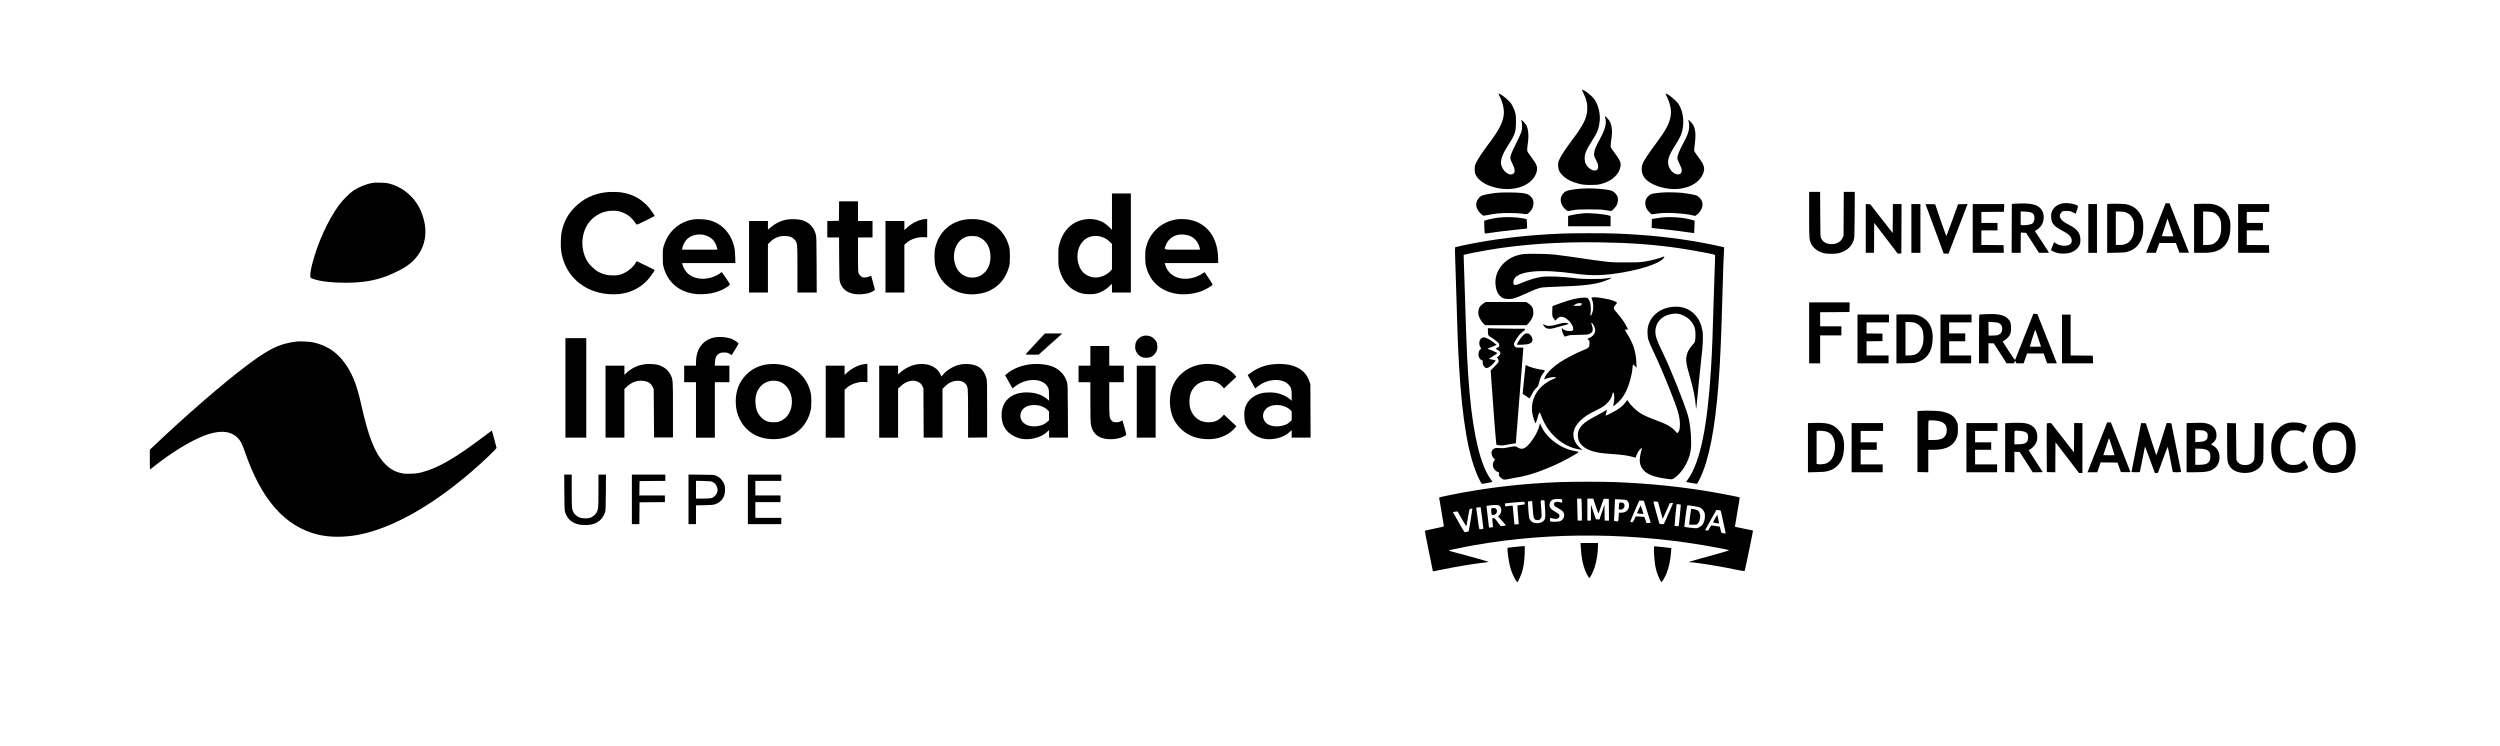 <?xml version="1.0" standalone="no"?>
<!DOCTYPE svg PUBLIC "-//W3C//DTD SVG 20010904//EN"
 "http://www.w3.org/TR/2001/REC-SVG-20010904/DTD/svg10.dtd">
<svg version="1.0" xmlns="http://www.w3.org/2000/svg"
 width="6358pt" height="1896pt" viewBox="0 0 6358 1896"
 preserveAspectRatio="xMidYMid meet">

<g transform="translate(0,1896) scale(0.1,-0.1)"
fill="#000000" stroke="none">
<path d="M40231 16674 c2 -5 20 -43 40 -84 77 -157 105 -283 96 -429 -12 -209
-102 -386 -403 -788 -156 -209 -248 -349 -298 -453 -37 -77 -41 -92 -40 -160
1 -113 30 -178 118 -265 79 -79 166 -129 301 -175 155 -53 235 -65 415 -64
146 1 177 4 264 27 148 40 256 97 342 182 75 74 111 133 139 229 33 111 4 187
-144 380 -50 66 -94 131 -98 145 -3 14 1 82 10 151 27 204 29 241 18 325 -15
122 -45 190 -114 259 -32 32 -60 57 -62 55 -2 -2 3 -29 12 -59 34 -128 -3
-273 -132 -515 -123 -229 -146 -287 -152 -370 -5 -70 -4 -72 48 -175 44 -89
53 -114 53 -161 1 -42 -4 -62 -18 -78 -65 -71 -219 -2 -291 131 -22 41 -30 69
-33 128 -7 129 33 230 193 480 131 206 159 275 186 465 29 210 -38 471 -156
609 -52 60 -153 147 -212 181 -44 26 -87 41 -82 29z"/>
<path d="M38135 16518 c87 -165 128 -357 106 -497 -31 -205 -124 -378 -411
-760 -147 -197 -240 -339 -289 -441 -33 -69 -36 -82 -36 -165 0 -78 4 -98 28
-147 82 -167 317 -297 622 -343 442 -66 842 117 925 425 32 118 6 187 -142
384 -97 128 -98 130 -98 185 0 31 7 99 15 151 29 186 15 362 -36 462 -20 40
-112 138 -128 138 -5 0 -2 -19 6 -42 18 -54 18 -176 -2 -253 -8 -33 -69 -167
-135 -297 -116 -229 -150 -316 -150 -384 0 -18 22 -75 52 -134 41 -80 53 -115
56 -162 4 -51 1 -62 -18 -83 -92 -98 -291 42 -323 228 -20 119 33 260 193 507
158 245 183 323 184 570 1 191 -9 242 -79 386 -38 79 -56 102 -137 180 -82 78
-193 154 -226 154 -5 0 5 -28 23 -62z"/>
<path d="M42390 16503 c85 -170 120 -338 101 -477 -29 -204 -117 -369 -402
-751 -155 -208 -269 -379 -306 -462 -52 -116 -40 -257 30 -359 143 -209 591
-347 937 -289 189 31 324 92 433 194 75 71 107 119 137 206 44 129 20 205
-128 401 -50 66 -96 132 -101 147 -8 20 -5 67 10 180 36 259 17 415 -65 525
-29 40 -85 92 -99 92 -3 0 2 -23 10 -51 11 -36 14 -79 11 -138 -6 -111 -44
-211 -160 -426 -92 -170 -138 -288 -138 -355 0 -30 15 -71 55 -152 43 -87 55
-121 55 -158 0 -167 -220 -129 -310 54 -78 158 -45 286 153 597 113 177 152
261 177 386 46 230 6 484 -101 646 -63 95 -274 267 -327 267 -6 0 7 -35 28
-77z"/>
<path d="M9475 14310 c-159 -29 -351 -107 -488 -197 -96 -64 -285 -255 -372
-376 -283 -394 -538 -958 -677 -1497 -23 -92 -42 -191 -45 -243 -7 -102 -6
-103 93 -137 166 -56 465 -91 789 -91 427 0 733 48 1051 166 128 48 341 150
450 215 468 283 648 763 483 1294 -66 214 -168 387 -313 531 -150 150 -330
256 -526 310 -78 22 -121 27 -245 30 -82 2 -172 0 -200 -5z"/>
<path d="M40165 14159 c-185 -18 -298 -39 -341 -64 -169 -99 -177 -309 -17
-455 45 -41 62 -51 82 -47 14 2 71 13 126 23 83 15 151 19 405 19 273 0 318
-3 428 -23 81 -14 129 -19 141 -13 30 16 108 107 131 151 27 53 36 140 20 198
-13 51 -77 125 -131 152 -102 53 -568 85 -844 59z"/>
<path d="M15400 14069 c-308 -39 -568 -164 -776 -373 -178 -177 -284 -373
-339 -626 -25 -113 -31 -391 -11 -510 81 -493 391 -859 861 -1013 243 -80 545
-95 776 -37 243 60 458 197 609 389 70 89 136 189 129 196 -3 2 -107 53 -231
114 l-227 109 -27 -46 c-70 -120 -225 -241 -368 -289 -71 -24 -97 -27 -206
-27 -148 0 -237 21 -364 86 -113 58 -254 199 -313 313 -120 231 -135 514 -42
755 115 298 397 491 719 491 120 0 192 -16 295 -66 117 -56 191 -125 301 -282
9 -13 44 2 235 97 123 62 226 114 228 116 7 6 -69 120 -133 200 -174 217 -421
357 -706 400 -102 15 -304 17 -410 3z"/>
<path d="M46010 13502 c0 -625 1 -635 55 -748 52 -107 181 -200 325 -235 81
-20 299 -18 380 4 100 27 179 68 243 127 66 60 100 114 130 203 20 60 21 84
25 645 l3 582 -140 0 -140 0 -3 -557 -3 -558 -23 -50 c-47 -101 -128 -152
-256 -162 -132 -10 -235 40 -289 141 -22 41 -22 47 -25 614 l-3 572 -139 0
-140 0 0 -578z"/>
<path d="M38050 14055 c-192 -25 -342 -55 -376 -76 -86 -53 -144 -165 -130
-252 14 -85 77 -181 157 -238 28 -19 28 -19 151 5 68 14 170 30 228 37 158 18
492 15 633 -5 132 -19 134 -19 194 47 60 64 85 121 91 198 6 83 -8 125 -59
182 -51 59 -104 83 -214 97 -146 19 -541 22 -675 5z"/>
<path d="M42260 14063 c-250 -24 -268 -29 -338 -88 -57 -49 -86 -122 -79 -201
6 -82 38 -146 105 -213 53 -53 54 -53 100 -47 26 4 83 12 127 18 204 28 639 6
847 -43 l89 -21 37 27 c115 85 173 219 142 330 -14 50 -72 122 -123 154 -37
23 -193 53 -392 76 -116 13 -414 18 -515 8z"/>
<path d="M28280 13578 l0 -461 -72 69 c-86 82 -149 124 -238 158 -189 71 -414
58 -605 -34 -204 -99 -351 -292 -422 -555 -26 -95 -27 -112 -27 -325 0 -213 1
-230 27 -325 86 -319 286 -533 566 -606 100 -27 278 -29 375 -5 126 30 273
118 353 210 18 20 35 36 38 36 3 0 5 -49 5 -110 l0 -110 240 0 240 0 0 1260 0
1260 -240 0 -240 0 0 -462z m-274 -639 c92 -28 148 -61 217 -127 l57 -56 0
-323 0 -323 -41 -45 c-116 -125 -322 -191 -476 -151 -141 36 -240 116 -300
241 -105 223 -75 499 73 664 113 126 298 173 470 120z"/>
<path d="M21338 13593 l-3 -248 -147 -3 -148 -3 0 -209 0 -210 150 0 149 0 3
-542 c3 -528 4 -545 25 -607 75 -220 281 -323 580 -291 56 6 128 20 159 30 71
25 144 67 144 83 0 11 -90 348 -95 355 -1 1 -22 -7 -48 -18 -61 -27 -127 -35
-170 -21 -45 15 -93 68 -106 118 -7 24 -11 198 -11 466 l0 427 185 0 185 0 0
210 0 210 -185 0 -185 0 0 250 0 250 -240 0 -240 0 -2 -247z"/>
<path d="M52460 13789 c-121 -21 -219 -90 -267 -187 -24 -50 -28 -69 -28 -147
0 -156 55 -234 230 -332 55 -31 119 -67 143 -80 126 -71 181 -178 136 -264
-46 -91 -262 -93 -396 -4 l-38 25 -10 -24 c-5 -14 -23 -57 -40 -97 -16 -39
-30 -74 -30 -78 0 -12 104 -60 166 -76 74 -19 223 -19 297 0 130 34 230 113
268 214 17 46 20 72 17 141 -8 161 -78 250 -274 353 -145 76 -203 121 -232
179 -20 40 -22 52 -13 85 6 21 25 52 42 68 29 29 34 30 123 30 86 0 97 -3 164
-35 l71 -36 31 88 c18 49 29 95 26 103 -19 51 -256 96 -386 74z"/>
<path d="M51280 13781 l-115 -6 -3 -622 -2 -623 115 0 115 0 0 261 c0 234 2
261 16 255 9 -3 39 -6 68 -6 l53 0 164 -255 164 -255 128 0 c70 0 127 2 127 4
0 3 -78 123 -173 268 -95 145 -176 269 -181 276 -4 7 0 15 11 19 41 14 113 76
146 125 88 128 84 318 -9 427 -99 115 -269 151 -624 132z m382 -228 c58 -26
78 -62 78 -140 0 -70 -23 -120 -67 -146 -38 -22 -193 -43 -245 -33 l-38 7 0
171 0 171 113 -5 c85 -3 123 -9 159 -25z"/>
<path d="M54841 13192 c-129 -328 -241 -612 -248 -629 l-13 -33 124 0 124 0
43 125 44 125 211 0 211 0 45 -122 45 -123 122 -3 c115 -2 123 -1 117 15 -3
10 -115 294 -249 631 l-242 612 -50 0 -50 0 -234 -598z m423 -214 l6 -28 -146
0 c-113 0 -145 3 -142 13 3 6 35 108 73 225 l69 214 67 -199 c36 -109 69 -210
73 -225z"/>
<path d="M53613 13773 l-23 -4 0 -621 0 -620 223 5 c166 3 237 8 282 21 206
57 333 188 390 401 25 92 31 314 11 399 -51 214 -204 367 -414 411 -63 14
-410 19 -469 8z m489 -231 c75 -37 115 -82 150 -172 18 -46 22 -76 22 -185 1
-151 -20 -238 -77 -318 -70 -99 -154 -137 -299 -137 l-88 0 0 426 0 426 113
-3 c103 -4 118 -7 179 -37z"/>
<path d="M55828 13773 l-28 -4 0 -620 0 -619 195 0 c227 0 312 13 423 65 204
96 306 294 305 595 0 119 -3 145 -26 215 -61 184 -194 307 -383 355 -65 17
-107 20 -268 19 -105 -1 -203 -4 -218 -6z m473 -220 c69 -31 122 -84 154 -155
25 -55 29 -78 33 -181 3 -70 0 -142 -8 -180 -24 -125 -88 -221 -181 -272 -48
-26 -65 -30 -161 -33 l-108 -4 0 427 0 428 113 -5 c84 -3 123 -10 158 -25z"/>
<path d="M47450 13150 l0 -620 105 0 105 0 2 381 3 380 300 -391 299 -391 46
3 45 3 3 628 2 627 -110 0 -110 0 -2 -368 -3 -368 -286 366 -285 365 -57 3
-57 3 0 -621z"/>
<path d="M48610 13150 l0 -620 115 0 115 0 0 620 0 620 -115 0 -115 0 0 -620z"/>
<path d="M48970 13766 c0 -3 395 -1076 447 -1213 l16 -43 61 0 61 0 229 598
c127 328 236 612 243 630 l14 33 -122 -3 -122 -3 -142 -395 c-79 -217 -147
-400 -152 -408 -6 -10 -52 113 -148 394 l-140 409 -122 3 c-68 1 -123 1 -123
-2z"/>
<path d="M50170 13150 l0 -620 395 0 396 0 -3 98 -3 97 -282 3 -283 2 0 185 0
185 205 0 205 0 0 95 0 95 -205 0 -205 0 0 140 0 140 288 2 287 3 3 98 3 97
-401 0 -400 0 0 -620z"/>
<path d="M53110 13150 l0 -620 110 0 110 0 0 620 0 620 -110 0 -110 0 0 -620z"/>
<path d="M56920 13150 l0 -620 395 0 396 0 -3 98 -3 97 -282 3 -283 2 0 185 0
185 205 0 205 0 0 95 0 95 -205 0 -205 0 0 140 0 140 285 0 285 0 0 100 0 100
-395 0 -395 0 0 -620z"/>
<path d="M40265 13534 c-127 -13 -220 -27 -297 -45 l-88 -21 0 -131 0 -132
540 0 540 0 0 131 0 131 -38 11 c-134 40 -505 72 -657 56z"/>
<path d="M38140 13429 c-104 -11 -273 -43 -342 -67 l-52 -17 3 -130 c1 -71 4
-145 8 -164 5 -32 7 -33 42 -27 128 22 582 78 771 96 124 12 235 24 248 26 23
5 23 5 16 122 -3 64 -7 118 -8 119 0 0 -35 8 -76 17 -169 34 -415 44 -610 25z"/>
<path d="M42260 13429 c-40 -4 -113 -15 -161 -24 l-88 -17 -3 -112 c-2 -61 -3
-112 -2 -113 0 -2 92 -12 205 -23 253 -25 473 -52 699 -85 95 -14 174 -24 175
-23 1 2 5 73 8 159 l5 157 -71 20 c-209 61 -528 86 -767 61z"/>
<path d="M17635 13380 c-361 -57 -640 -305 -752 -666 -25 -83 -27 -101 -27
-279 -1 -168 2 -200 22 -274 117 -429 466 -682 942 -684 195 -1 370 34 525
103 70 31 193 108 214 134 10 12 -6 42 -89 165 -56 83 -106 153 -111 157 -6 3
-20 -3 -32 -14 -43 -39 -124 -81 -217 -113 -242 -81 -502 -33 -640 118 -50 54
-102 150 -115 211 l-7 32 677 0 677 0 -5 168 c-3 138 -9 184 -31 267 -89 338
-316 574 -631 655 -92 24 -304 35 -400 20z m245 -390 c88 -14 197 -69 249
-126 48 -52 97 -148 107 -211 l7 -43 -448 0 -448 0 6 40 c7 56 58 160 101 208
99 109 257 158 426 132z"/>
<path d="M20007 13375 c-153 -29 -294 -99 -419 -207 l-58 -49 0 110 0 111
-240 0 -240 0 0 -910 0 -910 240 0 240 0 0 616 0 616 59 57 c114 109 237 156
390 149 115 -6 173 -30 230 -94 72 -82 71 -73 71 -745 l0 -599 245 0 246 0 -3
713 c-3 639 -5 718 -21 770 -56 191 -177 311 -363 362 -84 23 -280 28 -377 10z"/>
<path d="M23445 13375 c-132 -29 -278 -109 -387 -212 l-58 -56 0 116 0 117
-240 0 -240 0 0 -910 0 -910 240 0 240 0 0 607 0 607 47 43 c104 97 281 158
443 151 l90 -3 0 233 0 232 -37 -1 c-21 0 -65 -6 -98 -14z"/>
<path d="M24545 13376 c-377 -59 -653 -311 -753 -686 -21 -80 -25 -118 -26
-245 -1 -204 26 -323 111 -485 175 -337 542 -522 955 -480 180 18 318 65 454
155 183 122 311 307 376 541 18 68 22 105 22 259 0 152 -4 192 -22 256 -104
379 -373 622 -757 684 -107 18 -249 18 -360 1z m368 -454 c176 -82 276 -260
277 -488 0 -169 -50 -303 -150 -405 -213 -215 -579 -152 -715 123 -135 276
-49 632 183 756 82 44 121 52 238 48 88 -2 109 -6 167 -34z"/>
<path d="M29935 13383 c-267 -36 -507 -183 -650 -398 -67 -100 -99 -171 -133
-295 -24 -85 -26 -113 -26 -260 0 -140 3 -179 23 -255 103 -399 407 -651 838
-695 177 -18 399 11 569 75 116 44 283 144 284 171 0 9 -177 281 -200 307 -4
5 -30 -8 -58 -27 -116 -84 -284 -136 -437 -136 -254 0 -445 130 -509 348 l-15
52 680 0 679 0 0 93 c-1 551 -280 931 -747 1012 -79 14 -226 18 -298 8z m213
-393 c103 -17 167 -46 233 -108 73 -67 108 -132 133 -244 l6 -28 -450 0 c-515
0 -466 -12 -426 102 73 207 270 316 504 278z"/>
<path d="M39715 13019 c-895 -35 -1733 -135 -2508 -300 -106 -23 -196 -45
-201 -49 -5 -5 -4 -134 3 -302 6 -161 18 -531 26 -823 26 -939 43 -1387 70
-1865 82 -1422 244 -2354 505 -2888 63 -129 72 -142 93 -137 12 3 73 14 136
25 63 11 116 21 117 23 2 2 -18 33 -45 70 -254 348 -437 1093 -535 2182 -53
584 -81 1164 -116 2380 -11 385 -25 798 -30 919 -6 120 -9 220 -7 222 9 10
407 90 641 129 836 141 1758 205 2771 192 795 -10 1410 -54 2055 -147 328 -47
910 -156 927 -174 3 -2 0 -123 -6 -268 -6 -145 -18 -501 -26 -793 -27 -956
-42 -1351 -70 -1815 -90 -1487 -275 -2383 -581 -2822 l-54 -77 33 -6 c17 -3
79 -14 137 -24 98 -18 106 -18 119 -3 7 10 39 71 71 137 223 464 377 1255 464
2385 44 561 70 1158 101 2275 18 634 33 1067 40 1147 l6 57 -38 10 c-78 20
-374 81 -558 115 -671 122 -1375 196 -2165 226 -300 11 -1074 11 -1375 -1z"/>
<path d="M38768 12500 c-473 -40 -808 -433 -724 -849 21 -104 47 -159 98 -211
60 -63 116 -84 223 -84 78 0 104 5 195 36 58 20 175 69 260 108 215 100 313
137 400 149 42 5 224 15 405 21 615 19 910 53 1150 131 90 30 219 88 211 96
-2 3 -53 -4 -113 -14 -87 -14 -161 -18 -383 -18 -237 1 -308 5 -510 29 -278
33 -615 45 -755 27 -160 -21 -328 -72 -577 -175 -96 -40 -129 -44 -149 -20
-17 20 -14 95 5 132 112 213 681 265 1556 142 419 -59 745 -50 1230 35 537 94
963 250 1031 377 16 30 7 31 -52 7 -96 -37 -299 -89 -443 -111 -123 -19 -182
-22 -471 -22 -419 -1 -423 -1 -1425 148 -129 19 -305 42 -390 51 -182 19 -618
27 -772 15z"/>
<path d="M40482 11392 c-10 -7 -8 -19 9 -58 34 -76 38 -223 9 -314 -36 -111
-65 -120 -48 -15 13 77 4 218 -16 274 -9 25 -28 60 -42 78 -25 33 -26 33 -109
33 -153 0 -353 -49 -646 -157 l-156 -57 -6 -113 c-6 -129 2 -167 49 -221 l32
-37 37 42 c42 50 90 67 148 53 117 -26 267 -195 267 -300 0 -34 -4 -42 -26
-50 -66 -25 -189 -3 -235 42 l-29 30 0 -28 c0 -45 30 -139 54 -168 l22 -28 69
22 c62 20 94 23 285 24 176 2 223 5 261 20 96 36 117 94 77 214 -14 40 -21 75
-17 78 9 5 49 -46 74 -95 9 -18 19 -57 22 -85 9 -88 -43 -162 -149 -211 l-47
-22 27 -27 c24 -23 27 -34 26 -89 0 -102 -12 -115 -156 -172 -188 -75 -440
-205 -594 -307 -175 -115 -321 -257 -373 -361 -19 -37 -32 -69 -30 -72 3 -2
33 7 67 21 76 31 232 46 232 23 0 -8 -26 -24 -64 -37 -86 -31 -207 -107 -289
-182 -205 -188 -294 -448 -243 -712 15 -77 60 -216 75 -231 6 -6 20 26 36 79
15 49 34 113 43 142 8 28 21 52 28 52 6 0 24 -35 39 -77 166 -468 560 -809
1000 -867 l50 -7 -30 23 c-58 42 -125 121 -155 181 -89 183 -50 357 120 528
103 104 199 169 390 261 80 39 170 88 200 108 125 85 220 212 236 316 8 55 30
58 41 7 12 -59 7 -192 -10 -255 -8 -32 -13 -58 -11 -58 14 0 87 58 142 113 76
74 139 166 193 281 79 168 144 412 156 579 3 43 11 81 16 84 6 4 28 -13 50
-38 l39 -44 -6 134 c-13 283 -82 494 -247 752 -27 42 -49 80 -49 84 0 4 18 5
40 2 27 -3 40 -1 40 6 0 20 -88 177 -138 246 -25 36 -86 112 -135 169 -85 99
-89 105 -82 140 4 23 21 50 46 75 47 47 44 53 -41 91 -130 59 -519 118 -568
88z m-252 -154 c0 -7 -8 -23 -18 -36 -17 -21 -24 -23 -112 -20 l-95 3 55 32
c45 27 66 33 113 33 39 0 57 -4 57 -12z"/>
<path d="M37718 11237 c-85 -58 -121 -125 -121 -226 0 -59 5 -81 36 -145 22
-47 55 -95 86 -126 l50 -50 526 0 526 0 50 47 c32 30 63 73 87 122 34 68 37
83 37 156 -1 115 -35 172 -142 239 l-43 26 -514 0 -515 0 -63 -43z"/>
<path d="M46010 10495 l0 -775 140 0 140 0 0 355 0 355 270 0 270 0 0 115 0
115 -270 0 -270 0 0 180 0 180 373 2 372 3 3 123 3 122 -516 0 -515 0 0 -775z"/>
<path d="M42553 11158 c-320 -26 -566 -216 -639 -493 -22 -86 -20 -241 5 -338
12 -46 64 -169 126 -297 124 -258 268 -592 430 -1000 198 -497 247 -666 249
-855 1 -117 -15 -185 -53 -219 -17 -15 -20 -13 -59 33 -95 112 -218 183 -502
286 -198 72 -328 133 -425 198 -82 56 -198 169 -255 249 l-47 67 -38 -55 c-67
-96 -166 -174 -340 -265 -77 -41 -175 -84 -175 -76 0 1 7 20 15 42 8 22 14 55
15 73 l0 33 -33 -25 c-18 -14 -112 -67 -208 -117 -220 -116 -298 -166 -374
-243 -96 -97 -130 -192 -113 -321 27 -201 209 -334 538 -389 52 -9 190 -23
305 -31 309 -22 430 -40 560 -79 28 -9 53 -16 56 -16 4 0 16 26 27 58 28 76
72 144 112 172 l33 24 -7 -25 c-50 -173 -63 -275 -48 -360 31 -164 140 -270
349 -338 89 -29 275 -64 405 -77 63 -6 71 -5 110 21 201 133 376 420 424 698
36 203 -2 684 -71 912 -101 334 -435 1166 -635 1580 -155 321 -190 423 -190
543 0 239 176 419 442 452 110 13 182 1 285 -50 148 -73 256 -207 283 -349 12
-62 12 -215 1 -283 -6 -38 -19 -59 -73 -117 -84 -91 -134 -190 -150 -297 -15
-103 2 -203 77 -463 96 -331 146 -571 161 -769 4 -51 8 -91 10 -89 6 5 21 161
64 627 23 245 55 551 71 680 38 299 48 548 26 676 -32 177 -84 293 -184 404
-142 157 -331 227 -560 208z"/>
<path d="M50500 10970 c-74 -4 -143 -8 -152 -9 -17 -1 -18 -38 -18 -621 l0
-620 120 0 120 0 0 255 0 255 68 -1 67 0 164 -255 163 -254 94 0 94 0 13 32
13 32 19 -32 19 -32 91 0 90 0 44 125 43 125 212 0 211 0 44 -125 43 -125 124
0 124 0 -15 38 c-8 20 -120 303 -248 627 l-234 590 -51 3 -50 3 -20 -53 c-52
-137 -433 -1102 -441 -1116 -7 -13 -44 37 -166 222 -86 131 -155 239 -153 240
38 20 119 83 139 108 63 80 74 115 74 233 0 128 -17 177 -82 242 -97 97 -260
129 -563 113z m332 -228 c62 -27 88 -69 88 -142 0 -76 -24 -119 -84 -149 -41
-21 -63 -24 -154 -25 l-107 -1 -3 174 -2 174 107 -5 c81 -3 120 -10 155 -26z
m935 -600 c-77 -1 -142 -1 -144 2 -4 4 106 358 129 415 10 23 18 4 83 -194
l72 -220 -140 -3z"/>
<path d="M48283 10963 l-53 -4 0 -620 0 -621 233 4 c223 4 235 5 312 32 231
80 350 248 374 531 29 334 -100 565 -367 653 -70 23 -94 25 -262 27 -102 1
-209 0 -237 -2z m462 -232 c73 -36 122 -92 150 -171 23 -62 30 -228 15 -318
-15 -89 -68 -199 -116 -241 -68 -60 -109 -75 -226 -79 l-108 -4 0 427 0 428
109 -5 c98 -4 116 -8 176 -37z"/>
<path d="M47240 10340 l0 -620 395 0 395 0 0 100 0 100 -280 0 -280 0 0 180 0
180 203 2 202 3 0 95 0 95 -202 3 -203 2 0 140 0 140 285 0 285 0 0 100 0 100
-400 0 -400 0 0 -620z"/>
<path d="M49350 10340 l0 -620 390 0 390 0 0 100 0 100 -280 0 -280 0 0 180 0
180 205 0 205 0 0 100 0 100 -205 0 -205 0 0 140 0 140 285 0 285 0 0 100 0
100 -395 0 -395 0 0 -620z"/>
<path d="M52440 10340 l0 -620 395 0 396 0 -3 98 -3 97 -282 3 -283 2 0 520 0
520 -110 0 -110 0 0 -620z"/>
<path d="M39655 10724 c-197 -60 -292 -67 -373 -25 -48 24 -50 22 -21 -25 49
-80 139 -96 284 -51 44 14 140 40 213 58 72 18 132 36 132 41 0 15 -49 28
-103 27 -29 0 -88 -11 -132 -25z"/>
<path d="M37840 10554 c0 -114 7 -130 64 -163 59 -33 160 -107 199 -147 18
-18 27 -37 27 -60 0 -37 -15 -55 -59 -74 -17 -7 -31 -15 -31 -19 0 -3 21 -17
47 -31 89 -47 95 -106 18 -161 -38 -27 -43 -34 -29 -42 27 -15 45 -72 34 -103
-6 -15 -53 -69 -105 -120 l-94 -93 15 -223 c25 -401 122 -1645 129 -1665 2 -6
39 -14 89 -18 71 -6 103 -3 206 19 67 14 140 26 161 26 22 0 39 4 39 8 0 5 43
542 95 1195 52 652 95 1197 95 1211 l0 26 -94 0 c-93 0 -95 0 -120 31 -32 37
-32 57 -5 112 62 122 169 252 231 279 19 9 28 20 28 35 l0 23 -288 0 c-159 0
-371 3 -470 7 l-182 6 0 -59z"/>
<path d="M26335 10223 c-132 -141 -244 -262 -248 -270 -7 -11 23 -13 160 -13
l168 1 275 245 c151 135 286 256 300 269 l25 25 -221 0 -220 0 -239 -257z"/>
<path d="M38733 10428 c-53 -51 -153 -198 -153 -226 0 -12 21 -14 128 -9 175
7 248 36 265 104 9 41 -15 105 -55 145 -33 33 -44 38 -84 38 -41 0 -50 -5
-101 -52z"/>
<path d="M29075 10417 c-135 -45 -204 -137 -205 -273 0 -60 5 -81 31 -134 49
-97 131 -148 245 -149 119 -2 210 53 261 156 22 47 27 70 27 128 0 41 -7 85
-16 107 -23 53 -91 123 -144 147 -57 27 -147 35 -199 18z"/>
<path d="M18134 10370 c-275 -72 -434 -303 -434 -632 l0 -78 -150 0 -150 0 0
-210 0 -210 150 0 150 0 0 -705 0 -705 240 0 240 0 0 705 0 705 185 0 185 0 0
210 0 210 -186 0 -186 0 4 88 c5 112 38 180 107 220 40 23 57 27 126 27 72 0
86 -3 137 -32 l57 -33 89 143 c49 78 87 147 85 152 -6 19 -113 90 -169 113
-133 54 -342 68 -480 32z"/>
<path d="M37671 10355 c-16 -14 -35 -42 -41 -61 -17 -51 -8 -129 20 -166 l22
-30 -22 -20 c-77 -72 -61 -236 28 -276 33 -15 37 -20 32 -42 -16 -65 42 -160
97 -160 41 0 109 46 176 120 31 35 57 67 57 70 0 4 -40 15 -90 25 l-89 17 83
52 c98 62 135 89 136 97 0 8 -173 85 -213 94 -42 11 -40 21 4 34 23 7 75 28
116 47 l75 34 -53 43 c-121 97 -215 147 -278 147 -17 0 -42 -11 -60 -25z"/>
<path d="M14380 9095 l0 -1265 265 0 265 0 0 1265 0 1265 -265 0 -265 0 0
-1265z"/>
<path d="M7545 10274 c-146 -20 -195 -29 -293 -55 -262 -67 -532 -220 -979
-556 -592 -444 -1549 -1273 -2360 -2044 l-103 -97 0 -251 c0 -138 2 -251 5
-251 2 0 42 30 87 67 426 344 959 671 1303 798 449 167 758 109 924 -172 22
-38 67 -148 101 -248 417 -1215 1019 -1896 1855 -2101 305 -74 695 -73 1065 2
837 172 1815 720 2826 1585 297 255 660 600 652 621 -3 7 -29 109 -59 226 -34
135 -58 211 -65 208 -6 -2 -85 -60 -175 -129 -740 -561 -1180 -817 -1589 -924
-117 -30 -156 -36 -286 -40 -118 -4 -168 -2 -235 12 -172 34 -305 110 -439
251 -249 261 -411 673 -600 1524 -113 509 -245 822 -462 1092 -199 247 -444
396 -763 463 -76 16 -342 29 -410 19z"/>
<path d="M27730 9910 l0 -250 -150 0 -150 0 0 -210 0 -210 150 0 150 0 0 -497
c0 -278 4 -525 10 -558 32 -195 123 -310 290 -366 144 -48 391 -34 524 30 106
50 102 30 44 236 -27 99 -51 181 -52 182 -1 1 -24 -9 -51 -23 -42 -21 -61 -25
-117 -22 -61 3 -71 7 -103 38 -63 61 -65 81 -65 557 l0 423 185 0 185 0 0 210
0 210 -185 0 -185 0 0 250 0 250 -240 0 -240 0 0 -250z"/>
<path d="M16430 9700 c-192 -19 -362 -96 -497 -223 l-53 -50 0 117 0 116 -240
0 -240 0 0 -915 0 -915 240 0 240 0 0 618 0 619 63 60 c109 105 255 161 392
149 138 -11 214 -55 262 -154 l28 -57 5 -615 5 -615 240 0 240 0 0 705 c0 778
1 760 -65 895 -68 140 -228 243 -401 260 -128 12 -145 12 -219 5z"/>
<path d="M19564 9699 c-235 -18 -444 -117 -601 -283 -178 -189 -264 -434 -250
-720 8 -155 35 -265 97 -391 64 -131 137 -225 239 -307 159 -128 344 -195 566
-205 496 -23 871 240 993 697 22 82 25 117 26 255 0 132 -4 175 -21 245 -30
120 -74 219 -138 316 -187 281 -520 424 -911 393z m197 -429 c223 -42 379
-257 379 -525 0 -217 -101 -400 -266 -481 -66 -33 -84 -38 -172 -42 -156 -7
-253 29 -350 131 -89 95 -131 203 -139 358 -10 182 38 328 141 434 105 107
255 153 407 125z"/>
<path d="M21984 9699 c-148 -17 -323 -104 -448 -222 l-56 -53 0 118 0 118
-240 0 -240 0 0 -915 0 -915 240 0 240 0 0 609 0 609 53 48 c107 97 306 163
454 150 l73 -7 0 236 c0 129 -1 234 -2 234 -2 -1 -35 -5 -74 -10z"/>
<path d="M23357 9699 c-170 -19 -346 -102 -479 -228 l-38 -35 0 112 0 112
-240 0 -240 0 0 -915 0 -915 240 0 240 0 0 622 0 623 65 62 c146 140 333 180
466 100 43 -26 59 -44 84 -91 l30 -60 3 -628 3 -628 239 0 240 0 0 620 0 620
63 63 c34 34 85 74 113 89 153 82 327 72 409 -25 65 -76 65 -73 65 -754 l0
-613 243 2 242 3 0 720 c0 659 -2 726 -18 785 -39 143 -118 250 -225 304 -119
60 -324 76 -476 37 -151 -40 -315 -140 -401 -247 l-41 -50 -27 57 c-88 187
-303 286 -560 258z"/>
<path d="M26240 9699 c-235 -18 -501 -122 -641 -251 l-37 -33 95 -167 94 -167
53 43 c284 231 714 229 841 -4 28 -53 30 -61 33 -204 l4 -148 -53 44 c-74 60
-115 83 -195 114 -99 37 -200 54 -325 54 -409 0 -654 -239 -636 -620 11 -229
119 -396 320 -495 106 -53 199 -75 313 -75 205 0 408 74 532 193 l42 41 0 -97
0 -97 240 0 241 0 -3 673 c-3 607 -5 678 -21 732 -62 210 -211 357 -427 423
-130 39 -296 54 -470 41z m195 -1054 c82 -22 153 -59 203 -108 l42 -41 0 -112
0 -111 -44 -41 c-69 -64 -148 -96 -271 -112 -231 -29 -415 88 -415 266 0 162
139 272 345 273 45 1 107 -6 140 -14z"/>
<path d="M30610 9700 c-347 -32 -643 -237 -777 -538 -114 -257 -106 -616 19
-867 102 -204 294 -371 511 -446 187 -65 428 -76 617 -29 159 39 327 139 420
250 l43 51 -109 102 c-60 57 -131 123 -158 148 l-48 45 -54 -56 c-93 -98 -195
-140 -340 -140 -191 0 -350 98 -429 265 -42 89 -55 152 -55 268 0 159 42 275
137 378 124 133 335 182 515 120 74 -25 124 -58 180 -118 l47 -51 128 120 c70
66 141 132 156 147 l28 27 -37 47 c-45 57 -157 144 -241 186 -149 74 -357 108
-553 91z"/>
<path d="M32414 9699 c-230 -17 -433 -92 -611 -225 l-71 -53 95 -170 95 -170
61 48 c81 62 136 93 224 125 213 76 443 48 558 -68 70 -71 85 -121 85 -289 l0
-131 -32 31 c-85 81 -228 147 -372 172 -33 6 -110 11 -171 11 -314 0 -544
-155 -616 -415 -23 -83 -18 -275 9 -362 77 -245 322 -412 607 -413 210 0 406
71 533 193 l42 41 0 -97 0 -97 240 0 241 0 -3 678 -3 677 -27 81 c-107 315
-418 468 -884 433z m191 -1054 c84 -22 156 -59 204 -105 l41 -40 0 -114 0
-113 -44 -41 c-24 -22 -57 -47 -72 -55 -132 -68 -325 -80 -446 -28 -235 100
-217 403 29 487 82 28 199 32 288 9z"/>
<path d="M38796 9646 c-3 -17 -19 -170 -36 -341 -17 -170 -32 -322 -35 -337
-4 -25 3 -31 80 -78 46 -28 87 -56 91 -61 3 -6 29 36 56 93 38 76 65 117 109
160 56 56 59 62 84 161 29 110 54 164 115 245 46 60 56 51 -95 76 -110 19
-248 58 -315 90 l-49 24 -5 -32z"/>
<path d="M28910 8745 l0 -915 240 0 240 0 0 915 0 915 -240 0 -240 0 0 -915z"/>
<path d="M48855 8511 l-90 -6 0 -775 0 -775 138 -3 137 -3 0 286 0 285 129 0
c334 0 525 105 602 330 18 53 22 88 23 190 0 108 -3 133 -23 183 -59 149 -166
224 -386 272 -78 18 -382 27 -530 16z m415 -252 c166 -27 240 -99 240 -236 0
-51 -6 -81 -24 -120 -45 -96 -135 -133 -328 -133 l-118 0 0 243 c0 134 3 247
7 250 10 11 150 8 223 -4z"/>
<path d="M53587 8213 c-5 -8 -429 -1084 -473 -1200 l-24 -63 124 0 124 0 42
125 43 125 215 -2 215 -3 42 -120 43 -120 121 -3 c72 -1 121 1 121 7 0 10
-476 1214 -491 1244 -7 12 -22 17 -54 17 -24 0 -46 -3 -48 -7z m122 -610 c39
-119 69 -218 67 -220 -2 -2 -67 -2 -144 -1 l-141 3 72 218 c39 119 72 217 74
217 1 0 34 -98 72 -217z"/>
<path d="M58197 8205 c-103 -26 -167 -64 -248 -144 -89 -89 -146 -196 -174
-325 -21 -96 -16 -307 10 -401 42 -152 148 -291 265 -348 195 -95 509 -61 629
66 l23 26 -41 73 c-63 112 -54 107 -102 64 -67 -61 -120 -80 -224 -81 -79 0
-97 4 -147 28 -94 46 -156 137 -184 266 -49 232 34 466 197 556 50 28 62 30
154 30 99 0 129 -8 226 -62 6 -4 93 177 87 182 -13 11 -93 46 -138 59 -77 24
-259 30 -333 11z"/>
<path d="M59223 8205 c-207 -56 -354 -241 -394 -495 -7 -44 -9 -120 -6 -185
17 -322 152 -524 388 -580 172 -40 381 7 501 114 136 121 209 340 195 586 -22
372 -219 576 -552 574 -44 0 -104 -7 -132 -14z m288 -221 c113 -62 162 -184
162 -404 0 -277 -104 -429 -302 -447 -104 -9 -182 27 -238 111 -42 62 -62 127
-75 249 -23 215 32 400 142 479 52 38 95 48 182 44 61 -3 88 -10 129 -32z"/>
<path d="M46093 8203 l-113 -4 0 -626 0 -625 213 5 c172 4 227 9 290 26 111
29 188 73 257 147 103 110 148 238 157 444 9 221 -35 350 -160 474 -142 141
-270 172 -644 159z m373 -224 c145 -54 217 -209 200 -428 -16 -189 -89 -318
-211 -372 -48 -21 -166 -35 -219 -25 l-36 7 0 419 0 419 33 4 c57 8 181 -5
233 -24z"/>
<path d="M51070 8201 l-75 -6 0 -620 0 -620 118 -3 117 -3 0 261 0 261 67 -3
67 -3 166 -257 165 -258 128 0 c70 0 127 2 127 5 0 2 -81 129 -181 280 -100
152 -180 277 -178 278 2 2 21 12 43 22 21 11 60 44 86 73 63 67 92 144 93 237
1 190 -100 308 -298 350 -71 15 -287 18 -445 6z m417 -219 c71 -26 96 -68 91
-154 -7 -124 -59 -160 -235 -166 l-113 -4 0 170 c0 127 3 172 13 176 24 11
198 -5 244 -22z"/>
<path d="M55698 8203 l-88 -4 0 -624 0 -625 215 0 c290 0 389 21 501 106 152
117 165 386 24 521 -23 22 -59 49 -81 59 l-40 17 50 44 c66 57 91 111 91 194
0 169 -99 273 -294 310 -46 8 -180 9 -378 2z m353 -194 c21 -7 51 -25 66 -41
24 -25 28 -37 28 -88 0 -44 -5 -66 -21 -87 -39 -52 -77 -66 -190 -71 l-104 -5
0 152 0 151 91 0 c51 0 109 -5 130 -11z m24 -474 c101 -27 139 -79 139 -190
-1 -75 -11 -103 -52 -148 -37 -39 -108 -57 -229 -57 l-103 0 0 205 0 205 93 0
c52 0 119 -7 152 -15z"/>
<path d="M39147 8128 c-23 -95 -82 -218 -158 -329 -165 -240 -266 -298 -385
-221 -62 39 -86 40 -241 6 -102 -22 -132 -25 -219 -19 -79 5 -110 3 -137 -9
-91 -38 -101 -157 -20 -247 l35 -38 -21 -27 c-56 -72 -44 -182 28 -247 21 -19
52 -38 67 -41 28 -6 29 -9 26 -52 -4 -41 -1 -48 40 -88 55 -56 97 -65 187 -42
36 9 95 20 131 26 291 44 554 118 835 237 72 30 168 70 215 90 184 77 615 312
619 338 1 5 -36 15 -81 22 -363 52 -745 335 -877 648 l-27 64 -17 -71z"/>
<path d="M47090 7575 l0 -625 395 0 395 0 0 100 0 100 -280 0 -280 0 0 185 0
185 205 0 205 0 0 95 0 95 -205 0 -205 0 0 145 0 145 285 0 285 0 0 100 0 100
-400 0 -400 0 0 -625z"/>
<path d="M50010 7575 l0 -625 390 0 390 0 0 100 0 100 -280 0 -280 0 0 185 0
185 205 0 205 0 0 95 0 95 -205 0 -205 0 0 145 0 145 285 0 285 0 0 100 0 100
-395 0 -395 0 0 -625z"/>
<path d="M52055 8188 c-3 -7 -4 -287 -3 -623 l3 -610 107 -3 108 -3 2 382 3
381 300 -391 299 -391 43 0 43 0 0 635 0 635 -105 0 -105 0 -2 -372 -3 -373
-290 372 -290 372 -53 1 c-33 0 -54 -5 -57 -12z"/>
<path d="M54332 7593 c-67 -334 -122 -616 -122 -625 0 -16 12 -18 105 -18 58
0 105 1 105 3 0 9 130 651 132 653 2 1 59 -150 127 -337 l124 -340 40 3 39 3
121 333 c66 183 124 329 127 325 4 -5 33 -145 65 -313 32 -168 60 -311 62
-317 8 -20 213 -18 213 2 0 12 -229 1146 -245 1213 -5 20 -11 22 -64 22 l-59
0 -19 -62 c-106 -345 -238 -758 -243 -758 -3 0 -64 183 -135 408 l-131 407
-60 3 -61 3 -121 -608z"/>
<path d="M56640 7745 c0 -380 3 -468 16 -526 39 -171 178 -272 394 -286 231
-15 423 84 492 255 23 57 23 58 23 532 l0 475 -112 3 -113 3 0 -453 c0 -418
-2 -456 -19 -493 -68 -151 -336 -168 -423 -28 l-23 38 -5 465 -5 465 -112 3
-113 3 0 -456z"/>
<path d="M14352 6433 c4 -445 4 -460 26 -517 47 -125 117 -204 227 -256 80
-38 160 -53 280 -53 124 0 224 23 302 70 99 59 152 124 195 239 22 57 22 72
26 517 l3 457 -95 0 -96 0 0 -412 c0 -450 -3 -479 -57 -567 -32 -52 -104 -105
-166 -123 -69 -19 -193 -14 -259 11 -61 24 -127 80 -154 133 -41 78 -44 118
-44 546 l0 412 -96 0 -95 0 3 -457z"/>
<path d="M16070 6260 l0 -630 95 0 95 0 2 278 3 277 323 3 322 2 0 85 0 85
-325 0 -325 0 2 183 3 182 328 3 327 2 0 80 0 80 -425 0 -425 0 0 -630z"/>
<path d="M17510 6261 l0 -631 95 0 95 0 0 239 0 239 218 4 c187 5 225 8 275
26 167 61 253 194 245 384 -3 81 -7 102 -36 160 -40 81 -110 148 -190 180 -55
22 -70 23 -379 26 l-323 3 0 -630z m608 444 c74 -31 132 -121 132 -207 0 -87
-77 -185 -163 -206 -26 -7 -120 -12 -216 -12 l-171 0 0 226 0 226 188 -4 c149
-4 196 -8 230 -23z"/>
<path d="M19020 6260 l0 -630 425 0 425 0 0 80 0 80 -330 0 -330 0 0 200 0
200 320 0 320 0 0 85 0 85 -320 0 -320 0 0 185 0 185 330 0 330 0 0 80 0 80
-425 0 -425 0 0 -630z"/>
<path d="M39665 6699 c-968 -37 -1871 -143 -2770 -325 -250 -51 -295 -62 -295
-72 0 -4 27 -162 60 -352 33 -190 60 -354 60 -365 0 -18 -23 -25 -238 -68
-130 -27 -240 -51 -244 -55 -4 -4 40 -234 98 -511 57 -277 104 -508 104 -514
0 -11 1 -11 281 47 276 58 779 141 979 163 85 9 158 19 163 23 5 5 -511 149
-995 278 -32 8 -19 19 35 30 314 66 420 86 588 116 1971 349 4133 326 6194
-65 237 -45 285 -56 285 -68 0 -4 -229 -70 -510 -147 -280 -76 -510 -142 -510
-146 0 -5 18 -8 40 -8 128 0 817 -112 1208 -197 90 -19 167 -31 171 -27 8 10
211 987 211 1017 0 9 -4 17 -8 17 -12 0 -446 90 -449 93 -1 2 26 169 61 373
36 203 63 371 60 373 -6 7 -271 61 -519 106 -859 157 -1714 248 -2675 285
-290 11 -1086 11 -1385 -1z m559 -511 c3 -50 6 -176 6 -280 l0 -188 -53 0 -54
0 -6 203 c-4 111 -7 237 -7 280 l0 77 54 0 53 0 7 -92z m360 -105 c44 -133 67
-191 72 -178 3 11 33 99 67 195 l62 175 65 0 65 0 3 -277 2 -278 -55 0 -55 0
-2 202 -3 203 -64 -188 -64 -188 -45 3 -45 3 -63 185 -62 185 -1 -202 -1 -203
-45 0 -45 0 0 280 0 280 75 0 74 0 65 -197z m-876 181 c18 -5 22 -13 22 -49
l0 -42 -52 13 c-67 18 -92 18 -129 -2 -26 -13 -30 -20 -27 -52 3 -33 9 -40 58
-68 123 -71 168 -105 184 -138 35 -73 11 -159 -57 -204 -33 -22 -53 -27 -127
-30 -49 -2 -105 -1 -125 2 -34 7 -35 8 -35 53 0 42 1 45 23 39 12 -4 47 -12
77 -18 97 -19 160 28 134 100 -6 17 -36 40 -94 73 -100 56 -139 93 -150 143
-15 68 23 145 84 172 32 13 172 19 214 8z m1659 -27 c43 -23 63 -64 63 -127 0
-120 -77 -190 -211 -190 l-47 0 -7 -110 c-8 -121 -4 -116 -78 -103 l-39 6 6
131 c3 72 8 196 12 276 l6 145 131 -6 c97 -4 141 -10 164 -22z m-2086 -14 c0
-10 6 -97 12 -193 14 -199 10 -258 -19 -297 -72 -98 -264 -108 -343 -18 -16
19 -34 52 -40 72 -10 39 -31 296 -31 376 l0 44 52 6 c28 4 53 5 54 4 1 -1 7
-81 13 -177 18 -268 29 -298 114 -307 36 -4 48 -1 74 21 17 14 33 40 37 57 5
28 -4 213 -19 366 -5 57 -3 60 63 62 24 1 32 -3 33 -16z m2611 -268 c48 -148
87 -276 87 -282 1 -9 -16 -13 -53 -13 l-55 0 -22 73 c-13 39 -25 75 -28 78 -4
4 -55 9 -114 11 l-109 5 -33 -74 c-31 -67 -36 -73 -64 -73 -16 0 -33 5 -36 10
-4 6 36 109 88 228 53 119 105 239 116 265 l21 48 57 -3 58 -3 87 -270z m274
242 c1 -1 28 -100 60 -220 31 -119 59 -216 60 -214 2 2 43 93 92 202 l89 200
42 3 c26 2 42 -1 40 -7 -2 -5 -56 -127 -119 -270 l-115 -261 -51 0 c-30 0 -56
5 -62 13 -8 10 -152 540 -152 561 0 6 110 -1 116 -7z m-3391 -28 c4 -17 4 -33
1 -36 -3 -3 -44 -9 -92 -14 -48 -5 -90 -11 -93 -14 -2 -3 4 -111 15 -240 l19
-234 -53 -7 c-29 -3 -54 -5 -56 -3 -2 2 -11 96 -20 209 -9 113 -19 220 -22
238 l-5 33 -62 -6 c-34 -3 -76 -8 -93 -11 -30 -4 -32 -2 -38 32 -4 20 -6 38
-4 40 5 4 396 41 455 43 38 1 42 -1 48 -30z m3972 -43 c3 -3 -46 -500 -52
-531 -4 -18 -11 -20 -52 -17 -26 2 -51 7 -55 10 -4 5 36 439 51 551 1 4 104
-8 108 -13z m-4627 -21 c80 -41 82 -193 3 -255 l-25 -19 102 -116 c57 -64 101
-117 99 -119 -2 -2 -33 -6 -69 -10 l-65 -6 -79 105 c-72 96 -81 104 -105 98
-14 -3 -28 -7 -30 -9 -1 -1 2 -51 9 -109 7 -58 10 -108 9 -109 -2 -2 -25 -7
-51 -10 -44 -7 -48 -5 -52 16 -5 24 -55 451 -59 503 l-2 30 80 11 c119 17 201
16 235 -1z m4952 -15 c72 -11 145 -28 167 -39 48 -25 94 -80 110 -130 27 -93
3 -232 -54 -307 -30 -40 -96 -79 -146 -88 -29 -5 -306 27 -315 37 -2 2 13 125
34 275 34 254 38 272 57 272 11 0 77 -9 147 -20z m-5379 -302 c20 -149 35
-273 33 -275 -2 -2 -26 -6 -54 -10 -61 -7 -51 -36 -92 272 -17 127 -32 240
-35 252 -5 23 8 28 80 32 l31 1 37 -272z m-288 -33 c-25 -149 -47 -280 -50
-292 -4 -17 -15 -23 -53 -30 -26 -4 -51 -8 -55 -8 -4 0 -73 115 -152 255
l-144 255 57 12 c43 8 59 8 64 0 5 -7 54 -92 109 -190 56 -97 104 -179 108
-181 4 -3 22 88 40 202 19 114 38 215 42 224 7 13 57 28 76 23 1 -1 -18 -122
-42 -270z m6356 217 c4 -4 32 -128 63 -277 31 -148 59 -278 62 -288 5 -16 1
-18 -33 -12 -83 13 -78 9 -96 93 l-17 78 -106 17 c-58 9 -110 15 -114 12 -5
-3 -24 -34 -44 -69 -35 -63 -36 -63 -72 -57 -20 3 -37 8 -38 11 -1 3 64 119
143 259 l143 253 52 -6 c28 -4 54 -10 57 -14z"/>
<path d="M41176 6128 c-3 -29 -6 -70 -6 -90 0 -38 0 -38 40 -38 59 0 105 43
105 100 0 54 -29 80 -90 80 l-42 0 -7 -52z"/>
<path d="M41677 6008 l-45 -103 52 -7 c28 -3 65 -6 82 -7 l32 -1 -34 107 c-19
58 -36 108 -38 110 -2 2 -24 -42 -49 -99z"/>
<path d="M37932 6031 c-10 -6 -12 -25 -7 -78 9 -91 14 -97 60 -89 54 10 85 46
85 96 0 54 -26 80 -82 80 -24 0 -49 -4 -56 -9z"/>
<path d="M43009 6018 c-5 -12 -55 -394 -53 -397 3 -3 47 -5 98 -5 86 -1 96 1
120 23 36 33 66 120 66 188 0 68 -30 137 -69 157 -31 16 -158 42 -162 34z"/>
<path d="M43617 5775 c-31 -55 -55 -101 -53 -102 2 -2 38 -10 80 -17 56 -10
76 -10 76 -2 0 11 -37 187 -44 211 -1 5 -28 -35 -59 -90z"/>
<path d="M40204 5028 c13 -234 48 -419 107 -568 40 -101 98 -202 112 -197 21
7 95 159 131 267 52 156 86 376 86 551 l0 69 -222 0 -221 0 7 -122z"/>
<path d="M38560 5054 c-113 -12 -209 -23 -214 -23 -26 -2 21 -361 69 -526 43
-146 153 -364 177 -349 19 12 96 187 122 276 14 48 32 134 41 192 18 126 32
441 19 448 -5 2 -101 -5 -214 -18z"/>
<path d="M42064 5035 c-8 -47 12 -348 31 -458 8 -48 29 -129 45 -180 32 -99
99 -239 115 -240 16 -2 91 129 129 224 59 147 99 335 114 539 l7 99 -30 5
c-16 3 -97 12 -180 21 -82 8 -167 17 -187 20 -36 5 -37 4 -44 -30z"/>
</g>
</svg>
